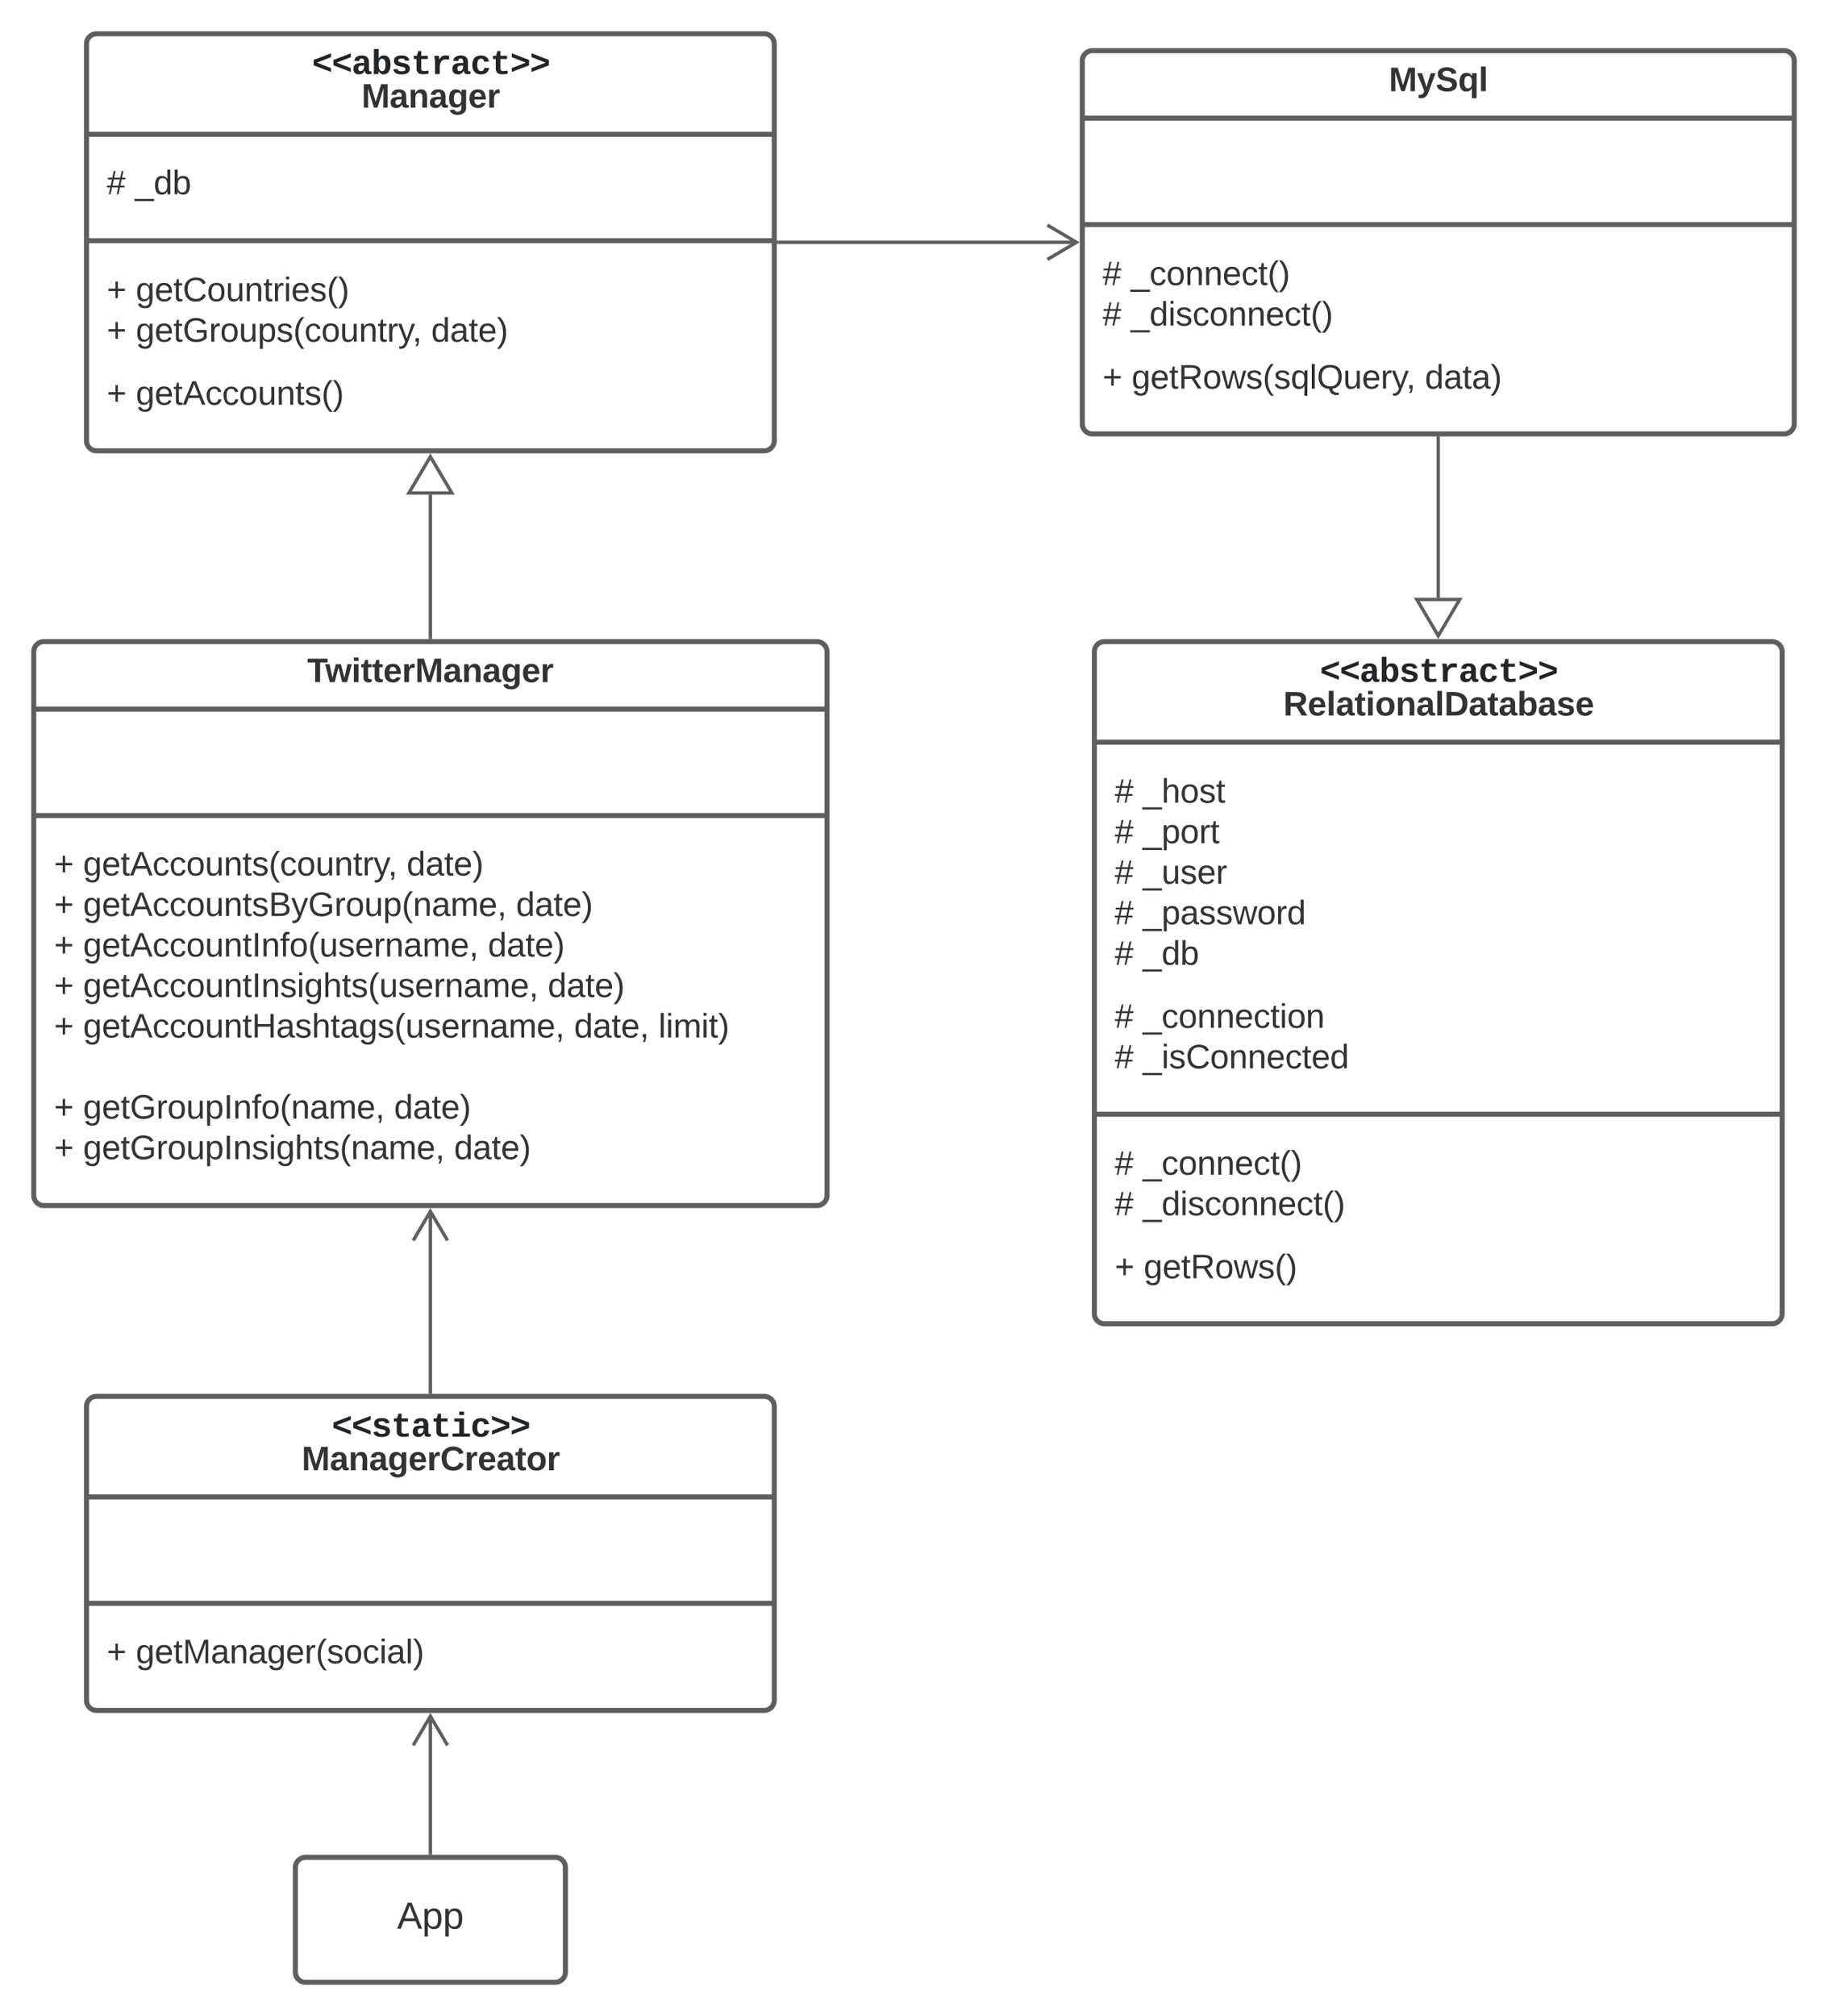 <svg xmlns="http://www.w3.org/2000/svg" xmlns:xlink="http://www.w3.org/1999/xlink" xmlns:lucid="lucid" width="1083.07" height="1194"><g transform="translate(-1958.75 -2060)" lucid:page-tab-id="MdxL_cNJ~2za"><path d="M2600 2096a6 6 0 0 1 6-6h409.82a6 6 0 0 1 6 6v215a6 6 0 0 1-6 6H2606a6 6 0 0 1-6-6z" stroke="#5e5e5e" stroke-width="3" fill="#fff"/><path d="M2600 2130h421.82M2600 2193h421.82" stroke="#5e5e5e" stroke-width="3" fill="none"/><use xlink:href="#a" transform="matrix(1,0,0,1,2608,2098) translate(173.611 16)"/><use xlink:href="#b" transform="matrix(1,0,0,1,2612,2201) translate(0 27.833)"/><use xlink:href="#c" transform="matrix(1,0,0,1,2612,2201) translate(16.667 27.833)"/><use xlink:href="#b" transform="matrix(1,0,0,1,2612,2201) translate(0 51.833)"/><use xlink:href="#d" transform="matrix(1,0,0,1,2612,2201) translate(16.667 51.833)"/><use xlink:href="#e" transform="matrix(1,0,0,1,2612,2201) translate(0 68.722)"/><use xlink:href="#f" transform="matrix(1,0,0,1,2612,2201) translate(0 89.167)"/><use xlink:href="#g" transform="matrix(1,0,0,1,2612,2201) translate(17.222 89.167)"/><use xlink:href="#h" transform="matrix(1,0,0,1,2612,2201) translate(191 89.167)"/><path d="M2607.16 2446a6 6 0 0 1 6-6h395.5a6 6 0 0 1 6 6v392a6 6 0 0 1-6 6h-395.5a6 6 0 0 1-6-6z" stroke="#5e5e5e" stroke-width="3" fill="#fff"/><path d="M2607.16 2499.56h407.5m-407.5 220.33h407.5" stroke="#5e5e5e" stroke-width="3" fill="none"/><use xlink:href="#i" transform="matrix(1,0,0,1,2615.162,2448) translate(125.589 15.863)"/><use xlink:href="#j" transform="matrix(1,0,0,1,2615.162,2448) translate(103.972 35.778)"/><use xlink:href="#k" transform="matrix(1,0,0,1,2619.162,2507.556) translate(0 27.833)"/><use xlink:href="#l" transform="matrix(1,0,0,1,2619.162,2507.556) translate(16.667 27.833)"/><use xlink:href="#k" transform="matrix(1,0,0,1,2619.162,2507.556) translate(0 51.833)"/><use xlink:href="#m" transform="matrix(1,0,0,1,2619.162,2507.556) translate(16.667 51.833)"/><use xlink:href="#k" transform="matrix(1,0,0,1,2619.162,2507.556) translate(0 75.833)"/><use xlink:href="#n" transform="matrix(1,0,0,1,2619.162,2507.556) translate(16.667 75.833)"/><use xlink:href="#k" transform="matrix(1,0,0,1,2619.162,2507.556) translate(0 99.833)"/><use xlink:href="#o" transform="matrix(1,0,0,1,2619.162,2507.556) translate(16.667 99.833)"/><use xlink:href="#k" transform="matrix(1,0,0,1,2619.162,2507.556) translate(0 123.833)"/><use xlink:href="#p" transform="matrix(1,0,0,1,2619.162,2507.556) translate(16.667 123.833)"/><use xlink:href="#e" transform="matrix(1,0,0,1,2619.162,2507.556) translate(0 140.722)"/><use xlink:href="#k" transform="matrix(1,0,0,1,2619.162,2507.556) translate(0 161.167)"/><use xlink:href="#q" transform="matrix(1,0,0,1,2619.162,2507.556) translate(16.667 161.167)"/><use xlink:href="#k" transform="matrix(1,0,0,1,2619.162,2507.556) translate(0 185.167)"/><use xlink:href="#r" transform="matrix(1,0,0,1,2619.162,2507.556) translate(16.667 185.167)"/><use xlink:href="#b" transform="matrix(1,0,0,1,2619.162,2727.889) translate(0 27.833)"/><use xlink:href="#c" transform="matrix(1,0,0,1,2619.162,2727.889) translate(16.667 27.833)"/><use xlink:href="#b" transform="matrix(1,0,0,1,2619.162,2727.889) translate(0 51.833)"/><use xlink:href="#d" transform="matrix(1,0,0,1,2619.162,2727.889) translate(16.667 51.833)"/><use xlink:href="#e" transform="matrix(1,0,0,1,2619.162,2727.889) translate(0 68.722)"/><use xlink:href="#f" transform="matrix(1,0,0,1,2619.162,2727.889) translate(0 89.167)"/><use xlink:href="#s" transform="matrix(1,0,0,1,2619.162,2727.889) translate(17.222 89.167)"/><path d="M2010 2086a6 6 0 0 1 6-6h395.5a6 6 0 0 1 6 6v235a6 6 0 0 1-6 6H2016a6 6 0 0 1-6-6z" stroke="#5e5e5e" stroke-width="3" fill="#fff"/><path d="M2010 2139.56h407.5m-407.5 63h407.5" stroke="#5e5e5e" stroke-width="3" fill="none"/><use xlink:href="#t" transform="matrix(1,0,0,1,2018,2088) translate(125.589 15.863)"/><use xlink:href="#u" transform="matrix(1,0,0,1,2018,2088) translate(154.972 35.778)"/><g><use xlink:href="#k" transform="matrix(1,0,0,1,2022,2147.556) translate(0 27.5)"/><use xlink:href="#v" transform="matrix(1,0,0,1,2022,2147.556) translate(16.667 27.5)"/></g><g><use xlink:href="#f" transform="matrix(1,0,0,1,2022,2210.556) translate(0 27.833)"/><use xlink:href="#w" transform="matrix(1,0,0,1,2022,2210.556) translate(17.222 27.833)"/><use xlink:href="#f" transform="matrix(1,0,0,1,2022,2210.556) translate(0 51.833)"/><use xlink:href="#x" transform="matrix(1,0,0,1,2022,2210.556) translate(17.222 51.833)"/><use xlink:href="#y" transform="matrix(1,0,0,1,2022,2210.556) translate(192.222 51.833)"/><use xlink:href="#e" transform="matrix(1,0,0,1,2022,2210.556) translate(0 68.722)"/><use xlink:href="#f" transform="matrix(1,0,0,1,2022,2210.556) translate(0 89.167)"/><use xlink:href="#z" transform="matrix(1,0,0,1,2022,2210.556) translate(17.222 89.167)"/></g><path d="M2010 2893a6 6 0 0 1 6-6h395.5a6 6 0 0 1 6 6v174a6 6 0 0 1-6 6H2016a6 6 0 0 1-6-6z" stroke="#5e5e5e" stroke-width="3" fill="#fff"/><path d="M2010 2946.56h407.5m-407.5 63h407.5" stroke="#5e5e5e" stroke-width="3" fill="none"/><g><use xlink:href="#A" transform="matrix(1,0,0,1,2018,2895) translate(137.324 15.863)"/><use xlink:href="#B" transform="matrix(1,0,0,1,2018,2895) translate(119.5 35.778)"/></g><g><use xlink:href="#f" transform="matrix(1,0,0,1,2022,3017.556) translate(0 27.5)"/><use xlink:href="#C" transform="matrix(1,0,0,1,2022,3017.556) translate(17.222 27.5)"/></g><path d="M1978.75 2446a6 6 0 0 1 6-6h458a6 6 0 0 1 6 6v322a6 6 0 0 1-6 6h-458a6 6 0 0 1-6-6z" stroke="#5e5e5e" stroke-width="3" fill="#fff"/><path d="M1978.75 2480h470m-470 63h470" stroke="#5e5e5e" stroke-width="3" fill="none"/><g><use xlink:href="#D" transform="matrix(1,0,0,1,1986.75,2448) translate(154.028 16)"/></g><g><use xlink:href="#f" transform="matrix(1,0,0,1,1990.75,2551) translate(0 27.5)"/><use xlink:href="#E" transform="matrix(1,0,0,1,1990.75,2551) translate(17.222 27.5)"/><use xlink:href="#y" transform="matrix(1,0,0,1,1990.75,2551) translate(208.944 27.5)"/><use xlink:href="#f" transform="matrix(1,0,0,1,1990.75,2551) translate(0 51.5)"/><use xlink:href="#F" transform="matrix(1,0,0,1,1990.75,2551) translate(17.222 51.5)"/><use xlink:href="#G" transform="matrix(1,0,0,1,1990.75,2551) translate(273.722 51.5)"/><use xlink:href="#H" transform="matrix(1,0,0,1,1990.75,2551) translate(0 75.5)"/><use xlink:href="#I" transform="matrix(1,0,0,1,1990.75,2551) translate(17.222 75.5)"/><use xlink:href="#y" transform="matrix(1,0,0,1,1990.75,2551) translate(257.056 75.5)"/><use xlink:href="#f" transform="matrix(1,0,0,1,1990.75,2551) translate(0 99.5)"/><use xlink:href="#J" transform="matrix(1,0,0,1,1990.75,2551) translate(17.222 99.5)"/><use xlink:href="#y" transform="matrix(1,0,0,1,1990.75,2551) translate(292.556 99.5)"/><use xlink:href="#f" transform="matrix(1,0,0,1,1990.75,2551) translate(0 123.5)"/><use xlink:href="#K" transform="matrix(1,0,0,1,1990.75,2551) translate(17.222 123.5)"/><use xlink:href="#L" transform="matrix(1,0,0,1,1990.75,2551) translate(308.111 123.5)"/><use xlink:href="#M" transform="matrix(1,0,0,1,1990.75,2551) translate(358.111 123.5)"/><use xlink:href="#N" transform="matrix(1,0,0,1,1990.75,2551) translate(0 147.5)"/><use xlink:href="#f" transform="matrix(1,0,0,1,1990.75,2551) translate(0 171.5)"/><use xlink:href="#O" transform="matrix(1,0,0,1,1990.75,2551) translate(17.222 171.5)"/><use xlink:href="#y" transform="matrix(1,0,0,1,1990.75,2551) translate(201.5 171.5)"/><use xlink:href="#f" transform="matrix(1,0,0,1,1990.75,2551) translate(0 195.5)"/><use xlink:href="#P" transform="matrix(1,0,0,1,1990.75,2551) translate(17.222 195.5)"/><use xlink:href="#Q" transform="matrix(1,0,0,1,1990.75,2551) translate(237 195.5)"/></g><path d="M2133.75 3166a6 6 0 0 1 6-6h148a6 6 0 0 1 6 6v62a6 6 0 0 1-6 6h-148a6 6 0 0 1-6-6z" stroke="#5e5e5e" stroke-width="3" fill="#fff"/><g><use xlink:href="#R" transform="matrix(1,0,0,1,2145.75,3172) translate(48.247 30.278)"/></g><path d="M2213.75 3157.5v-81.18" stroke="#5e5e5e" stroke-width="2" fill="none"/><path d="M2214.75 3158.5h-2v-1.03h2z" stroke="#5e5e5e" stroke-width=".05" fill="#5e5e5e"/><path d="M2223.93 3093.68l-10.18-17.22-10.18 17.22M2810.9 2319.5v94.52" stroke="#5e5e5e" stroke-width="2" fill="none"/><path d="M2811.9 2319.53h-2v-1.03h2z" stroke="#5e5e5e" stroke-width=".05" fill="#5e5e5e"/><path d="M2810.9 2436.54l-12.7-21.52h25.44z" stroke="#5e5e5e" stroke-width="2" fill="#fff"/><path d="M2420 2203.5h176.68" stroke="#5e5e5e" stroke-width="2" fill="none"/><path d="M2420.03 2204.5H2419v-2h1.03z" stroke="#5e5e5e" stroke-width=".05" fill="#5e5e5e"/><path d="M2579.32 2213.68l17.22-10.18-17.22-10.18M2213.75 2437.5v-84.52" stroke="#5e5e5e" stroke-width="2" fill="none"/><path d="M2214.75 2438.5h-2v-1.03h2z" stroke="#5e5e5e" stroke-width=".05" fill="#5e5e5e"/><path d="M2213.75 2330.46l12.73 21.52h-25.46z" stroke="#5e5e5e" stroke-width="2" fill="#fff"/><path d="M2213.75 2884.5v-107.18" stroke="#5e5e5e" stroke-width="2" fill="none"/><path d="M2214.75 2885.5h-2v-1.03h2z" stroke="#5e5e5e" stroke-width=".05" fill="#5e5e5e"/><path d="M2223.93 2794.68l-10.18-17.22-10.18 17.22" stroke="#5e5e5e" stroke-width="2" fill="none"/><defs><path fill="#333" d="M230 0l2-204L168 0h-37L68-204 70 0H24v-248h70l56 185 57-185h69V0h-46" id="S"/><path fill="#333" d="M123 10C108 53 80 86 19 72V37c35 8 53-11 59-39L3-190h52l48 148c12-52 28-100 44-148h51" id="T"/><path fill="#333" d="M169-182c-1-43-94-46-97-3 18 66 151 10 154 114 3 95-165 93-204 36-6-8-10-19-12-30l50-8c3 46 112 56 116 5-17-69-150-10-154-114-4-87 153-88 188-35 5 8 8 18 10 28" id="U"/><path fill="#333" d="M84 4C32 4 15-41 15-95c0-55 18-99 73-99 29 0 47 12 58 34l2-30h48l-1 265h-49V-32C136-9 114 4 84 4zm21-34c32 0 41-29 41-66 0-36-9-64-40-64-33 0-39 30-40 65 0 43 13 65 39 65" id="V"/><path fill="#333" d="M25 0v-261h50V0H25" id="W"/><g id="a"><use transform="matrix(0.056,0,0,0.056,0,0)" xlink:href="#S"/><use transform="matrix(0.056,0,0,0.056,16.611,0)" xlink:href="#T"/><use transform="matrix(0.056,0,0,0.056,27.722,0)" xlink:href="#U"/><use transform="matrix(0.056,0,0,0.056,41.056,0)" xlink:href="#V"/><use transform="matrix(0.056,0,0,0.056,53.222,0)" xlink:href="#W"/></g><path fill="#333" d="M158-156l-14 65h45v19h-49L124 0h-19l15-72H56L41 0H22l15-72H2v-19h39l14-65H11v-19h48l15-71h20l-16 71h64l16-71h19l-16 71h37v19h-40zm-83 0L61-91h63l14-65H75" id="X"/><use transform="matrix(0.056,0,0,0.056,0,0)" xlink:href="#X" id="b"/><path fill="#333" d="M-5 72V49h209v23H-5" id="Y"/><path fill="#333" d="M96-169c-40 0-48 33-48 73s9 75 48 75c24 0 41-14 43-38l32 2c-6 37-31 61-74 61-59 0-76-41-82-99-10-93 101-131 147-64 4 7 5 14 7 22l-32 3c-4-21-16-35-41-35" id="Z"/><path fill="#333" d="M100-194c62-1 85 37 85 99 1 63-27 99-86 99S16-35 15-95c0-66 28-99 85-99zM99-20c44 1 53-31 53-75 0-43-8-75-51-75s-53 32-53 75 10 74 51 75" id="aa"/><path fill="#333" d="M117-194c89-4 53 116 60 194h-32v-121c0-31-8-49-39-48C34-167 62-67 57 0H25l-1-190h30c1 10-1 24 2 32 11-22 29-35 61-36" id="ab"/><path fill="#333" d="M100-194c63 0 86 42 84 106H49c0 40 14 67 53 68 26 1 43-12 49-29l28 8c-11 28-37 45-77 45C44 4 14-33 15-96c1-61 26-98 85-98zm52 81c6-60-76-77-97-28-3 7-6 17-6 28h103" id="ac"/><path fill="#333" d="M59-47c-2 24 18 29 38 22v24C64 9 27 4 27-40v-127H5v-23h24l9-43h21v43h35v23H59v120" id="ad"/><path fill="#333" d="M87 75C49 33 22-17 22-94c0-76 28-126 65-167h31c-38 41-64 92-64 168S80 34 118 75H87" id="ae"/><path fill="#333" d="M33-261c38 41 65 92 65 168S71 34 33 75H2C39 34 66-17 66-93S39-220 2-261h31" id="af"/><g id="c"><use transform="matrix(0.056,0,0,0.056,0,0)" xlink:href="#Y"/><use transform="matrix(0.056,0,0,0.056,11.111,0)" xlink:href="#Z"/><use transform="matrix(0.056,0,0,0.056,21.111,0)" xlink:href="#aa"/><use transform="matrix(0.056,0,0,0.056,32.222,0)" xlink:href="#ab"/><use transform="matrix(0.056,0,0,0.056,43.333,0)" xlink:href="#ab"/><use transform="matrix(0.056,0,0,0.056,54.444,0)" xlink:href="#ac"/><use transform="matrix(0.056,0,0,0.056,65.556,0)" xlink:href="#Z"/><use transform="matrix(0.056,0,0,0.056,75.556,0)" xlink:href="#ad"/><use transform="matrix(0.056,0,0,0.056,81.111,0)" xlink:href="#ae"/><use transform="matrix(0.056,0,0,0.056,87.722,0)" xlink:href="#af"/></g><path fill="#333" d="M85-194c31 0 48 13 60 33l-1-100h32l1 261h-30c-2-10 0-23-3-31C134-8 116 4 85 4 32 4 16-35 15-94c0-66 23-100 70-100zm9 24c-40 0-46 34-46 75 0 40 6 74 45 74 42 0 51-32 51-76 0-42-9-74-50-73" id="ag"/><path fill="#333" d="M24-231v-30h32v30H24zM24 0v-190h32V0H24" id="ah"/><path fill="#333" d="M135-143c-3-34-86-38-87 0 15 53 115 12 119 90S17 21 10-45l28-5c4 36 97 45 98 0-10-56-113-15-118-90-4-57 82-63 122-42 12 7 21 19 24 35" id="ai"/><g id="d"><use transform="matrix(0.056,0,0,0.056,0,0)" xlink:href="#Y"/><use transform="matrix(0.056,0,0,0.056,11.111,0)" xlink:href="#ag"/><use transform="matrix(0.056,0,0,0.056,22.222,0)" xlink:href="#ah"/><use transform="matrix(0.056,0,0,0.056,26.611,0)" xlink:href="#ai"/><use transform="matrix(0.056,0,0,0.056,36.611,0)" xlink:href="#Z"/><use transform="matrix(0.056,0,0,0.056,46.611,0)" xlink:href="#aa"/><use transform="matrix(0.056,0,0,0.056,57.722,0)" xlink:href="#ab"/><use transform="matrix(0.056,0,0,0.056,68.833,0)" xlink:href="#ab"/><use transform="matrix(0.056,0,0,0.056,79.944,0)" xlink:href="#ac"/><use transform="matrix(0.056,0,0,0.056,91.056,0)" xlink:href="#Z"/><use transform="matrix(0.056,0,0,0.056,101.056,0)" xlink:href="#ad"/><use transform="matrix(0.056,0,0,0.056,106.611,0)" xlink:href="#ae"/><use transform="matrix(0.056,0,0,0.056,113.222,0)" xlink:href="#af"/></g><path fill="#333" d="M118-107v75H92v-75H18v-26h74v-75h26v75h74v26h-74" id="aj"/><use transform="matrix(0.056,0,0,0.056,0,0)" xlink:href="#aj" id="f"/><path fill="#333" d="M177-190C167-65 218 103 67 71c-23-6-38-20-44-43l32-5c15 47 100 32 89-28v-30C133-14 115 1 83 1 29 1 15-40 15-95c0-56 16-97 71-98 29-1 48 16 59 35 1-10 0-23 2-32h30zM94-22c36 0 50-32 50-73 0-42-14-75-50-75-39 0-46 34-46 75s6 73 46 73" id="ak"/><path fill="#333" d="M233-177c-1 41-23 64-60 70L243 0h-38l-65-103H63V0H30v-248c88 3 205-21 203 71zM63-129c60-2 137 13 137-47 0-61-80-42-137-45v92" id="al"/><path fill="#333" d="M206 0h-36l-40-164L89 0H53L-1-190h32L70-26l43-164h34l41 164 42-164h31" id="am"/><path fill="#333" d="M145-31C134-9 116 4 85 4 32 4 16-35 15-94c0-59 17-99 70-100 32-1 48 14 60 33 0-11-1-24 2-32h30l-1 268h-32zM93-21c41 0 51-33 51-76s-8-73-50-73c-40 0-46 35-46 75s5 74 45 74" id="an"/><path fill="#333" d="M24 0v-261h32V0H24" id="ao"/><path fill="#333" d="M140-251c81 0 123 46 123 126C263-53 228-8 163 1c7 30 30 48 69 40v23c-55 16-95-15-103-61C56-3 17-48 17-125c0-80 42-126 123-126zm0 227c63 0 89-41 89-101s-29-99-89-99c-61 0-89 39-89 99S79-25 140-24" id="ap"/><path fill="#333" d="M84 4C-5 8 30-112 23-190h32v120c0 31 7 50 39 49 72-2 45-101 50-169h31l1 190h-30c-1-10 1-25-2-33-11 22-28 36-60 37" id="aq"/><path fill="#333" d="M114-163C36-179 61-72 57 0H25l-1-190h30c1 12-1 29 2 39 6-27 23-49 58-41v29" id="ar"/><path fill="#333" d="M179-190L93 31C79 59 56 82 12 73V49c39 6 53-20 64-50L1-190h34L92-34l54-156h33" id="as"/><path fill="#333" d="M68-38c1 34 0 65-14 84H32c9-13 17-26 17-46H33v-38h35" id="at"/><g id="g"><use transform="matrix(0.056,0,0,0.056,0,0)" xlink:href="#ak"/><use transform="matrix(0.056,0,0,0.056,11.111,0)" xlink:href="#ac"/><use transform="matrix(0.056,0,0,0.056,22.222,0)" xlink:href="#ad"/><use transform="matrix(0.056,0,0,0.056,27.778,0)" xlink:href="#al"/><use transform="matrix(0.056,0,0,0.056,42.167,0)" xlink:href="#aa"/><use transform="matrix(0.056,0,0,0.056,53.278,0)" xlink:href="#am"/><use transform="matrix(0.056,0,0,0.056,67.667,0)" xlink:href="#ai"/><use transform="matrix(0.056,0,0,0.056,77.667,0)" xlink:href="#ae"/><use transform="matrix(0.056,0,0,0.056,84.278,0)" xlink:href="#ai"/><use transform="matrix(0.056,0,0,0.056,94.278,0)" xlink:href="#an"/><use transform="matrix(0.056,0,0,0.056,105.389,0)" xlink:href="#ao"/><use transform="matrix(0.056,0,0,0.056,109.778,0)" xlink:href="#ap"/><use transform="matrix(0.056,0,0,0.056,125.333,0)" xlink:href="#aq"/><use transform="matrix(0.056,0,0,0.056,136.444,0)" xlink:href="#ac"/><use transform="matrix(0.056,0,0,0.056,147.556,0)" xlink:href="#ar"/><use transform="matrix(0.056,0,0,0.056,154.167,0)" xlink:href="#as"/><use transform="matrix(0.056,0,0,0.056,162.667,0)" xlink:href="#at"/></g><path fill="#333" d="M141-36C126-15 110 5 73 4 37 3 15-17 15-53c-1-64 63-63 125-63 3-35-9-54-41-54-24 1-41 7-42 31l-33-3c5-37 33-52 76-52 45 0 72 20 72 64v82c-1 20 7 32 28 27v20c-31 9-61-2-59-35zM48-53c0 20 12 33 32 33 41-3 63-29 60-74-43 2-92-5-92 41" id="au"/><g id="h"><use transform="matrix(0.056,0,0,0.056,0,0)" xlink:href="#ag"/><use transform="matrix(0.056,0,0,0.056,11.111,0)" xlink:href="#au"/><use transform="matrix(0.056,0,0,0.056,22.222,0)" xlink:href="#ad"/><use transform="matrix(0.056,0,0,0.056,27.778,0)" xlink:href="#au"/><use transform="matrix(0.056,0,0,0.056,38.889,0)" xlink:href="#af"/></g><path fill="#232629" d="M101-516v-322l1027-391v228L295-676l833 324v227" id="av"/><path fill="#232629" d="M775-193C708-75 621 20 439 20 226 20 106-93 106-306c0-251 170-341 417-346l223-4c4-143-12-264-148-264-103 0-141 58-150 153l-293-14c37-219 194-321 455-321 263 0 418 130 417 390v392c1 84 5 161 89 160 21 0 42-2 62-6v152c-57 15-108 27-180 26-145 0-202-73-217-205h-6zm-256 17c168 0 234-139 227-325-166 4-347-25-347 173 0 94 33 152 120 152" id="aw"/><path fill="#232629" d="M429-1484c1 190-1 388 0 572 54-116 155-191 317-191 300 0 386 257 386 563 0 241-73 429-226 518-49 28-106 42-169 42-162 0-251-81-306-196h-4c-1 59-5 127-15 176H140c4-67 9-153 8-236v-1248h281zm66 648c-93 114-92 466 1 585 35 45 77 79 142 79 64 0 112-31 148-92 69-115 68-440-2-561-39-68-131-111-221-70-25 11-46 32-68 59" id="ax"/><path fill="#232629" d="M622-916c-112 2-200 14-200 111 0 90 89 101 168 121 234 58 514 77 514 368C1104-4 751 54 434 5 267-21 161-112 121-270l247-37c24 111 113 145 252 141 114-3 226-12 226-124 0-101-103-113-192-134-225-54-490-76-490-351 0-247 201-328 458-328 245 0 413 88 457 292l-249 26c-16-98-92-133-208-131" id="ay"/><path fill="#232629" d="M711 13c-250 0-386-99-385-349l2-556H161v-190h181l88-282h176v282h385v190H606v530c-10 130 45 186 174 184 91-2 176-11 255-27v186C933-1 833 13 711 13" id="az"/><path fill="#232629" d="M875-1102c70 0 148 7 206 17v237c-110-17-267-37-359 15-123 69-192 207-192 395V0H250c-10-367 32-789-52-1082h271c19 69 36 149 46 228h4c52-151 151-250 356-248" id="aA"/><path fill="#232629" d="M1109-360C1066-122 902 20 624 20c-347 0-514-209-514-555 0-353 168-567 518-567 270 0 425 136 473 361l-283 14c-16-106-75-183-196-182-75 0-130 31-165 93s-52 152-52 270c0 249 74 374 221 374 120 0 188-82 201-201" id="aB"/><path fill="#232629" d="M101-125v-227l832-324-832-325v-228l1027 391v322" id="aC"/><g id="i"><use transform="matrix(0.01,0,0,0.01,0,0)" xlink:href="#av"/><use transform="matrix(0.01,0,0,0.01,11.735,0)" xlink:href="#av"/><use transform="matrix(0.01,0,0,0.01,23.47,0)" xlink:href="#aw"/><use transform="matrix(0.01,0,0,0.01,35.206,0)" xlink:href="#ax"/><use transform="matrix(0.01,0,0,0.01,46.941,0)" xlink:href="#ay"/><use transform="matrix(0.01,0,0,0.01,58.676,0)" xlink:href="#az"/><use transform="matrix(0.01,0,0,0.01,70.411,0)" xlink:href="#aA"/><use transform="matrix(0.01,0,0,0.01,82.147,0)" xlink:href="#aw"/><use transform="matrix(0.01,0,0,0.01,93.882,0)" xlink:href="#aB"/><use transform="matrix(0.01,0,0,0.01,105.617,0)" xlink:href="#az"/><use transform="matrix(0.01,0,0,0.01,117.352,0)" xlink:href="#aC"/><use transform="matrix(0.01,0,0,0.01,129.088,0)" xlink:href="#aC"/></g><path fill="#333" d="M240-174c0 40-23 61-54 70L253 0h-59l-57-94H76V0H24v-248c93 4 217-23 216 74zM76-134c48-2 112 12 112-38 0-48-66-32-112-35v73" id="aD"/><path fill="#333" d="M185-48c-13 30-37 53-82 52C43 2 14-33 14-96s30-98 90-98c62 0 83 45 84 108H66c0 31 8 55 39 56 18 0 30-7 34-22zm-45-69c5-46-57-63-70-21-2 6-4 13-4 21h74" id="aE"/><path fill="#333" d="M133-34C117-15 103 5 69 4 32 3 11-16 11-54c-1-60 55-63 116-61 1-26-3-47-28-47-18 1-26 9-28 27l-52-2c7-38 36-58 82-57s74 22 75 68l1 82c-1 14 12 18 25 15v27c-30 8-71 5-69-32zm-48 3c29 0 43-24 42-57-32 0-66-3-65 30 0 17 8 27 23 27" id="aF"/><path fill="#333" d="M115-3C79 11 28 4 28-45v-112H4v-33h27l15-45h31v45h36v33H77v99c-1 23 16 31 38 25v30" id="aG"/><path fill="#333" d="M25-224v-37h50v37H25zM25 0v-190h50V0H25" id="aH"/><path fill="#333" d="M110-194c64 0 96 36 96 99 0 64-35 99-97 99-61 0-95-36-95-99 0-62 34-99 96-99zm-1 164c35 0 45-28 45-65 0-40-10-65-43-65-34 0-45 26-45 65 0 36 10 65 43 65" id="aI"/><path fill="#333" d="M135-194c87-1 58 113 63 194h-50c-7-57 23-157-34-157-59 0-34 97-39 157H25l-1-190h47c2 12-1 28 3 38 12-26 28-41 61-42" id="aJ"/><path fill="#333" d="M24-248c120-7 223 5 221 122C244-46 201 0 124 0H24v-248zM76-40c74 7 117-18 117-86 0-67-45-88-117-82v168" id="aK"/><path fill="#333" d="M135-194c52 0 70 43 70 98 0 56-19 99-73 100-30 1-46-15-58-35L72 0H24l1-261h50v104c11-23 29-37 60-37zM114-30c31 0 40-27 40-66 0-37-7-63-39-63s-41 28-41 65c0 36 8 64 40 64" id="aL"/><path fill="#333" d="M137-138c1-29-70-34-71-4 15 46 118 7 119 86 1 83-164 76-172 9l43-7c4 19 20 25 44 25 33 8 57-30 24-41C81-84 22-81 20-136c-2-80 154-74 161-7" id="aM"/><g id="j"><use transform="matrix(0.056,0,0,0.056,0,0)" xlink:href="#aD"/><use transform="matrix(0.056,0,0,0.056,14.389,0)" xlink:href="#aE"/><use transform="matrix(0.056,0,0,0.056,25.5,0)" xlink:href="#W"/><use transform="matrix(0.056,0,0,0.056,31.056,0)" xlink:href="#aF"/><use transform="matrix(0.056,0,0,0.056,42.167,0)" xlink:href="#aG"/><use transform="matrix(0.056,0,0,0.056,48.778,0)" xlink:href="#aH"/><use transform="matrix(0.056,0,0,0.056,54.333,0)" xlink:href="#aI"/><use transform="matrix(0.056,0,0,0.056,66.5,0)" xlink:href="#aJ"/><use transform="matrix(0.056,0,0,0.056,78.667,0)" xlink:href="#aF"/><use transform="matrix(0.056,0,0,0.056,89.778,0)" xlink:href="#W"/><use transform="matrix(0.056,0,0,0.056,95.333,0)" xlink:href="#aK"/><use transform="matrix(0.056,0,0,0.056,109.722,0)" xlink:href="#aF"/><use transform="matrix(0.056,0,0,0.056,120.833,0)" xlink:href="#aG"/><use transform="matrix(0.056,0,0,0.056,127.444,0)" xlink:href="#aF"/><use transform="matrix(0.056,0,0,0.056,138.556,0)" xlink:href="#aL"/><use transform="matrix(0.056,0,0,0.056,150.722,0)" xlink:href="#aF"/><use transform="matrix(0.056,0,0,0.056,161.833,0)" xlink:href="#aM"/><use transform="matrix(0.056,0,0,0.056,172.944,0)" xlink:href="#aE"/></g><use transform="matrix(0.056,0,0,0.056,0,0)" xlink:href="#X" id="k"/><path fill="#333" d="M106-169C34-169 62-67 57 0H25v-261h32l-1 103c12-21 28-36 61-36 89 0 53 116 60 194h-32v-121c2-32-8-49-39-48" id="aN"/><g id="l"><use transform="matrix(0.056,0,0,0.056,0,0)" xlink:href="#Y"/><use transform="matrix(0.056,0,0,0.056,11.111,0)" xlink:href="#aN"/><use transform="matrix(0.056,0,0,0.056,22.222,0)" xlink:href="#aa"/><use transform="matrix(0.056,0,0,0.056,33.333,0)" xlink:href="#ai"/><use transform="matrix(0.056,0,0,0.056,43.333,0)" xlink:href="#ad"/></g><path fill="#333" d="M115-194c55 1 70 41 70 98S169 2 115 4C84 4 66-9 55-30l1 105H24l-1-265h31l2 30c10-21 28-34 59-34zm-8 174c40 0 45-34 45-75s-6-73-45-74c-42 0-51 32-51 76 0 43 10 73 51 73" id="aO"/><g id="m"><use transform="matrix(0.056,0,0,0.056,0,0)" xlink:href="#Y"/><use transform="matrix(0.056,0,0,0.056,11.111,0)" xlink:href="#aO"/><use transform="matrix(0.056,0,0,0.056,22.222,0)" xlink:href="#aa"/><use transform="matrix(0.056,0,0,0.056,33.333,0)" xlink:href="#ar"/><use transform="matrix(0.056,0,0,0.056,39.944,0)" xlink:href="#ad"/></g><g id="n"><use transform="matrix(0.056,0,0,0.056,0,0)" xlink:href="#Y"/><use transform="matrix(0.056,0,0,0.056,11.111,0)" xlink:href="#aq"/><use transform="matrix(0.056,0,0,0.056,22.222,0)" xlink:href="#ai"/><use transform="matrix(0.056,0,0,0.056,32.222,0)" xlink:href="#ac"/><use transform="matrix(0.056,0,0,0.056,43.333,0)" xlink:href="#ar"/></g><g id="o"><use transform="matrix(0.056,0,0,0.056,0,0)" xlink:href="#Y"/><use transform="matrix(0.056,0,0,0.056,11.111,0)" xlink:href="#aO"/><use transform="matrix(0.056,0,0,0.056,22.222,0)" xlink:href="#au"/><use transform="matrix(0.056,0,0,0.056,33.333,0)" xlink:href="#ai"/><use transform="matrix(0.056,0,0,0.056,43.333,0)" xlink:href="#ai"/><use transform="matrix(0.056,0,0,0.056,53.333,0)" xlink:href="#am"/><use transform="matrix(0.056,0,0,0.056,67.722,0)" xlink:href="#aa"/><use transform="matrix(0.056,0,0,0.056,78.833,0)" xlink:href="#ar"/><use transform="matrix(0.056,0,0,0.056,85.444,0)" xlink:href="#ag"/></g><path fill="#333" d="M115-194c53 0 69 39 70 98 0 66-23 100-70 100C84 3 66-7 56-30L54 0H23l1-261h32v101c10-23 28-34 59-34zm-8 174c40 0 45-34 45-75 0-40-5-75-45-74-42 0-51 32-51 76 0 43 10 73 51 73" id="aP"/><g id="p"><use transform="matrix(0.056,0,0,0.056,0,0)" xlink:href="#Y"/><use transform="matrix(0.056,0,0,0.056,11.111,0)" xlink:href="#ag"/><use transform="matrix(0.056,0,0,0.056,22.222,0)" xlink:href="#aP"/></g><g id="q"><use transform="matrix(0.056,0,0,0.056,0,0)" xlink:href="#Y"/><use transform="matrix(0.056,0,0,0.056,11.111,0)" xlink:href="#Z"/><use transform="matrix(0.056,0,0,0.056,21.111,0)" xlink:href="#aa"/><use transform="matrix(0.056,0,0,0.056,32.222,0)" xlink:href="#ab"/><use transform="matrix(0.056,0,0,0.056,43.333,0)" xlink:href="#ab"/><use transform="matrix(0.056,0,0,0.056,54.444,0)" xlink:href="#ac"/><use transform="matrix(0.056,0,0,0.056,65.556,0)" xlink:href="#Z"/><use transform="matrix(0.056,0,0,0.056,75.556,0)" xlink:href="#ad"/><use transform="matrix(0.056,0,0,0.056,81.111,0)" xlink:href="#ah"/><use transform="matrix(0.056,0,0,0.056,85.5,0)" xlink:href="#aa"/><use transform="matrix(0.056,0,0,0.056,96.611,0)" xlink:href="#ab"/></g><path fill="#333" d="M212-179c-10-28-35-45-73-45-59 0-87 40-87 99 0 60 29 101 89 101 43 0 62-24 78-52l27 14C228-24 195 4 139 4 59 4 22-46 18-125c-6-104 99-153 187-111 19 9 31 26 39 46" id="aQ"/><g id="r"><use transform="matrix(0.056,0,0,0.056,0,0)" xlink:href="#Y"/><use transform="matrix(0.056,0,0,0.056,11.111,0)" xlink:href="#ah"/><use transform="matrix(0.056,0,0,0.056,15.5,0)" xlink:href="#ai"/><use transform="matrix(0.056,0,0,0.056,25.5,0)" xlink:href="#aQ"/><use transform="matrix(0.056,0,0,0.056,39.889,0)" xlink:href="#aa"/><use transform="matrix(0.056,0,0,0.056,51,0)" xlink:href="#ab"/><use transform="matrix(0.056,0,0,0.056,62.111,0)" xlink:href="#ab"/><use transform="matrix(0.056,0,0,0.056,73.222,0)" xlink:href="#ac"/><use transform="matrix(0.056,0,0,0.056,84.333,0)" xlink:href="#Z"/><use transform="matrix(0.056,0,0,0.056,94.333,0)" xlink:href="#ad"/><use transform="matrix(0.056,0,0,0.056,99.889,0)" xlink:href="#ac"/><use transform="matrix(0.056,0,0,0.056,111,0)" xlink:href="#ag"/></g><g id="s"><use transform="matrix(0.056,0,0,0.056,0,0)" xlink:href="#ak"/><use transform="matrix(0.056,0,0,0.056,11.111,0)" xlink:href="#ac"/><use transform="matrix(0.056,0,0,0.056,22.222,0)" xlink:href="#ad"/><use transform="matrix(0.056,0,0,0.056,27.778,0)" xlink:href="#al"/><use transform="matrix(0.056,0,0,0.056,42.167,0)" xlink:href="#aa"/><use transform="matrix(0.056,0,0,0.056,53.278,0)" xlink:href="#am"/><use transform="matrix(0.056,0,0,0.056,67.667,0)" xlink:href="#ai"/><use transform="matrix(0.056,0,0,0.056,77.667,0)" xlink:href="#ae"/><use transform="matrix(0.056,0,0,0.056,84.278,0)" xlink:href="#af"/></g><g id="t"><use transform="matrix(0.01,0,0,0.01,0,0)" xlink:href="#av"/><use transform="matrix(0.01,0,0,0.01,11.735,0)" xlink:href="#av"/><use transform="matrix(0.01,0,0,0.01,23.47,0)" xlink:href="#aw"/><use transform="matrix(0.01,0,0,0.01,35.206,0)" xlink:href="#ax"/><use transform="matrix(0.01,0,0,0.01,46.941,0)" xlink:href="#ay"/><use transform="matrix(0.01,0,0,0.01,58.676,0)" xlink:href="#az"/><use transform="matrix(0.01,0,0,0.01,70.411,0)" xlink:href="#aA"/><use transform="matrix(0.01,0,0,0.01,82.147,0)" xlink:href="#aw"/><use transform="matrix(0.01,0,0,0.01,93.882,0)" xlink:href="#aB"/><use transform="matrix(0.01,0,0,0.01,105.617,0)" xlink:href="#az"/><use transform="matrix(0.01,0,0,0.01,117.352,0)" xlink:href="#aC"/><use transform="matrix(0.01,0,0,0.01,129.088,0)" xlink:href="#aC"/></g><path fill="#333" d="M195-6C206 82 75 100 31 46c-4-6-6-13-8-21l49-6c3 16 16 24 34 25 40 0 42-37 40-79-11 22-30 35-61 35-53 0-70-43-70-97 0-56 18-96 73-97 30 0 46 14 59 34l2-30h47zm-90-29c32 0 41-27 41-63 0-35-9-62-40-62-32 0-39 29-40 63 0 36 9 62 39 62" id="aR"/><path fill="#333" d="M135-150c-39-12-60 13-60 57V0H25l-1-190h47c2 13-1 29 3 40 6-28 27-53 61-41v41" id="aS"/><g id="u"><use transform="matrix(0.056,0,0,0.056,0,0)" xlink:href="#S"/><use transform="matrix(0.056,0,0,0.056,16.611,0)" xlink:href="#aF"/><use transform="matrix(0.056,0,0,0.056,27.722,0)" xlink:href="#aJ"/><use transform="matrix(0.056,0,0,0.056,39.889,0)" xlink:href="#aF"/><use transform="matrix(0.056,0,0,0.056,51,0)" xlink:href="#aR"/><use transform="matrix(0.056,0,0,0.056,63.167,0)" xlink:href="#aE"/><use transform="matrix(0.056,0,0,0.056,74.278,0)" xlink:href="#aS"/></g><g id="v"><use transform="matrix(0.056,0,0,0.056,0,0)" xlink:href="#Y"/><use transform="matrix(0.056,0,0,0.056,11.111,0)" xlink:href="#ag"/><use transform="matrix(0.056,0,0,0.056,22.222,0)" xlink:href="#aP"/></g><g id="w"><use transform="matrix(0.056,0,0,0.056,0,0)" xlink:href="#ak"/><use transform="matrix(0.056,0,0,0.056,11.111,0)" xlink:href="#ac"/><use transform="matrix(0.056,0,0,0.056,22.222,0)" xlink:href="#ad"/><use transform="matrix(0.056,0,0,0.056,27.778,0)" xlink:href="#aQ"/><use transform="matrix(0.056,0,0,0.056,42.167,0)" xlink:href="#aa"/><use transform="matrix(0.056,0,0,0.056,53.278,0)" xlink:href="#aq"/><use transform="matrix(0.056,0,0,0.056,64.389,0)" xlink:href="#ab"/><use transform="matrix(0.056,0,0,0.056,75.5,0)" xlink:href="#ad"/><use transform="matrix(0.056,0,0,0.056,81.056,0)" xlink:href="#ar"/><use transform="matrix(0.056,0,0,0.056,87.667,0)" xlink:href="#ah"/><use transform="matrix(0.056,0,0,0.056,92.056,0)" xlink:href="#ac"/><use transform="matrix(0.056,0,0,0.056,103.167,0)" xlink:href="#ai"/><use transform="matrix(0.056,0,0,0.056,113.167,0)" xlink:href="#ae"/><use transform="matrix(0.056,0,0,0.056,119.778,0)" xlink:href="#af"/></g><path fill="#333" d="M143 4C61 4 22-44 18-125c-5-107 100-154 193-111 17 8 29 25 37 43l-32 9c-13-25-37-40-76-40-61 0-88 39-88 99 0 61 29 100 91 101 35 0 62-11 79-27v-45h-74v-28h105v86C228-13 192 4 143 4" id="aT"/><g id="x"><use transform="matrix(0.056,0,0,0.056,0,0)" xlink:href="#ak"/><use transform="matrix(0.056,0,0,0.056,11.111,0)" xlink:href="#ac"/><use transform="matrix(0.056,0,0,0.056,22.222,0)" xlink:href="#ad"/><use transform="matrix(0.056,0,0,0.056,27.778,0)" xlink:href="#aT"/><use transform="matrix(0.056,0,0,0.056,43.333,0)" xlink:href="#ar"/><use transform="matrix(0.056,0,0,0.056,49.944,0)" xlink:href="#aa"/><use transform="matrix(0.056,0,0,0.056,61.056,0)" xlink:href="#aq"/><use transform="matrix(0.056,0,0,0.056,72.167,0)" xlink:href="#aO"/><use transform="matrix(0.056,0,0,0.056,83.278,0)" xlink:href="#ai"/><use transform="matrix(0.056,0,0,0.056,93.278,0)" xlink:href="#ae"/><use transform="matrix(0.056,0,0,0.056,99.889,0)" xlink:href="#Z"/><use transform="matrix(0.056,0,0,0.056,109.889,0)" xlink:href="#aa"/><use transform="matrix(0.056,0,0,0.056,121,0)" xlink:href="#aq"/><use transform="matrix(0.056,0,0,0.056,132.111,0)" xlink:href="#ab"/><use transform="matrix(0.056,0,0,0.056,143.222,0)" xlink:href="#ad"/><use transform="matrix(0.056,0,0,0.056,148.778,0)" xlink:href="#ar"/><use transform="matrix(0.056,0,0,0.056,155.389,0)" xlink:href="#as"/><use transform="matrix(0.056,0,0,0.056,163.889,0)" xlink:href="#at"/></g><g id="y"><use transform="matrix(0.056,0,0,0.056,0,0)" xlink:href="#ag"/><use transform="matrix(0.056,0,0,0.056,11.111,0)" xlink:href="#au"/><use transform="matrix(0.056,0,0,0.056,22.222,0)" xlink:href="#ad"/><use transform="matrix(0.056,0,0,0.056,27.778,0)" xlink:href="#ac"/><use transform="matrix(0.056,0,0,0.056,38.889,0)" xlink:href="#af"/></g><path fill="#333" d="M205 0l-28-72H64L36 0H1l101-248h38L239 0h-34zm-38-99l-47-123c-12 45-31 82-46 123h93" id="aU"/><g id="z"><use transform="matrix(0.056,0,0,0.056,0,0)" xlink:href="#ak"/><use transform="matrix(0.056,0,0,0.056,11.111,0)" xlink:href="#ac"/><use transform="matrix(0.056,0,0,0.056,22.222,0)" xlink:href="#ad"/><use transform="matrix(0.056,0,0,0.056,27.778,0)" xlink:href="#aU"/><use transform="matrix(0.056,0,0,0.056,41.111,0)" xlink:href="#Z"/><use transform="matrix(0.056,0,0,0.056,51.111,0)" xlink:href="#Z"/><use transform="matrix(0.056,0,0,0.056,61.111,0)" xlink:href="#aa"/><use transform="matrix(0.056,0,0,0.056,72.222,0)" xlink:href="#aq"/><use transform="matrix(0.056,0,0,0.056,83.333,0)" xlink:href="#ab"/><use transform="matrix(0.056,0,0,0.056,94.444,0)" xlink:href="#ad"/><use transform="matrix(0.056,0,0,0.056,100,0)" xlink:href="#ai"/><use transform="matrix(0.056,0,0,0.056,110,0)" xlink:href="#ae"/><use transform="matrix(0.056,0,0,0.056,116.611,0)" xlink:href="#af"/></g><path fill="#232629" d="M794-190h353V0H118v-190h395v-702H223v-190h571v892zM513-1277v-207h281v207H513" id="aV"/><g id="A"><use transform="matrix(0.01,0,0,0.01,0,0)" xlink:href="#av"/><use transform="matrix(0.01,0,0,0.01,11.735,0)" xlink:href="#av"/><use transform="matrix(0.01,0,0,0.01,23.47,0)" xlink:href="#ay"/><use transform="matrix(0.01,0,0,0.01,35.206,0)" xlink:href="#az"/><use transform="matrix(0.01,0,0,0.01,46.941,0)" xlink:href="#aw"/><use transform="matrix(0.01,0,0,0.01,58.676,0)" xlink:href="#az"/><use transform="matrix(0.01,0,0,0.01,70.411,0)" xlink:href="#aV"/><use transform="matrix(0.01,0,0,0.01,82.147,0)" xlink:href="#aB"/><use transform="matrix(0.01,0,0,0.01,93.882,0)" xlink:href="#aC"/><use transform="matrix(0.01,0,0,0.01,105.617,0)" xlink:href="#aC"/></g><path fill="#333" d="M67-125c0 53 21 87 73 88 37 1 54-22 65-47l45 17C233-25 199 4 140 4 58 4 20-42 15-125 8-235 124-281 211-232c18 10 29 29 36 50l-46 12c-8-25-30-41-62-41-52 0-71 34-72 86" id="aW"/><g id="B"><use transform="matrix(0.056,0,0,0.056,0,0)" xlink:href="#S"/><use transform="matrix(0.056,0,0,0.056,16.611,0)" xlink:href="#aF"/><use transform="matrix(0.056,0,0,0.056,27.722,0)" xlink:href="#aJ"/><use transform="matrix(0.056,0,0,0.056,39.889,0)" xlink:href="#aF"/><use transform="matrix(0.056,0,0,0.056,51,0)" xlink:href="#aR"/><use transform="matrix(0.056,0,0,0.056,63.167,0)" xlink:href="#aE"/><use transform="matrix(0.056,0,0,0.056,74.278,0)" xlink:href="#aS"/><use transform="matrix(0.056,0,0,0.056,82.056,0)" xlink:href="#aW"/><use transform="matrix(0.056,0,0,0.056,96.444,0)" xlink:href="#aS"/><use transform="matrix(0.056,0,0,0.056,104.222,0)" xlink:href="#aE"/><use transform="matrix(0.056,0,0,0.056,115.333,0)" xlink:href="#aF"/><use transform="matrix(0.056,0,0,0.056,126.444,0)" xlink:href="#aG"/><use transform="matrix(0.056,0,0,0.056,133.056,0)" xlink:href="#aI"/><use transform="matrix(0.056,0,0,0.056,145.222,0)" xlink:href="#aS"/></g><path fill="#333" d="M240 0l2-218c-23 76-54 145-80 218h-23L58-218 59 0H30v-248h44l77 211c21-75 51-140 76-211h43V0h-30" id="aX"/><g id="C"><use transform="matrix(0.056,0,0,0.056,0,0)" xlink:href="#ak"/><use transform="matrix(0.056,0,0,0.056,11.111,0)" xlink:href="#ac"/><use transform="matrix(0.056,0,0,0.056,22.222,0)" xlink:href="#ad"/><use transform="matrix(0.056,0,0,0.056,27.778,0)" xlink:href="#aX"/><use transform="matrix(0.056,0,0,0.056,44.389,0)" xlink:href="#au"/><use transform="matrix(0.056,0,0,0.056,55.5,0)" xlink:href="#ab"/><use transform="matrix(0.056,0,0,0.056,66.611,0)" xlink:href="#au"/><use transform="matrix(0.056,0,0,0.056,77.722,0)" xlink:href="#ak"/><use transform="matrix(0.056,0,0,0.056,88.833,0)" xlink:href="#ac"/><use transform="matrix(0.056,0,0,0.056,99.944,0)" xlink:href="#ar"/><use transform="matrix(0.056,0,0,0.056,106.556,0)" xlink:href="#ae"/><use transform="matrix(0.056,0,0,0.056,113.167,0)" xlink:href="#ai"/><use transform="matrix(0.056,0,0,0.056,123.167,0)" xlink:href="#aa"/><use transform="matrix(0.056,0,0,0.056,134.278,0)" xlink:href="#Z"/><use transform="matrix(0.056,0,0,0.056,144.278,0)" xlink:href="#ah"/><use transform="matrix(0.056,0,0,0.056,148.667,0)" xlink:href="#au"/><use transform="matrix(0.056,0,0,0.056,159.778,0)" xlink:href="#ao"/><use transform="matrix(0.056,0,0,0.056,164.167,0)" xlink:href="#af"/></g><path fill="#333" d="M136-208V0H84v-208H4v-40h212v40h-80" id="aY"/><path fill="#333" d="M231 0h-52l-39-155L100 0H48L-1-190h46L77-45c9-52 24-97 36-145h53l37 145 32-145h46" id="aZ"/><g id="D"><use transform="matrix(0.056,0,0,0.056,0,0)" xlink:href="#aY"/><use transform="matrix(0.056,0,0,0.056,10.667,0)" xlink:href="#aZ"/><use transform="matrix(0.056,0,0,0.056,26.222,0)" xlink:href="#aH"/><use transform="matrix(0.056,0,0,0.056,31.778,0)" xlink:href="#aG"/><use transform="matrix(0.056,0,0,0.056,38.389,0)" xlink:href="#aG"/><use transform="matrix(0.056,0,0,0.056,45,0)" xlink:href="#aE"/><use transform="matrix(0.056,0,0,0.056,56.111,0)" xlink:href="#aS"/><use transform="matrix(0.056,0,0,0.056,63.889,0)" xlink:href="#S"/><use transform="matrix(0.056,0,0,0.056,80.5,0)" xlink:href="#aF"/><use transform="matrix(0.056,0,0,0.056,91.611,0)" xlink:href="#aJ"/><use transform="matrix(0.056,0,0,0.056,103.778,0)" xlink:href="#aF"/><use transform="matrix(0.056,0,0,0.056,114.889,0)" xlink:href="#aR"/><use transform="matrix(0.056,0,0,0.056,127.056,0)" xlink:href="#aE"/><use transform="matrix(0.056,0,0,0.056,138.167,0)" xlink:href="#aS"/></g><g id="E"><use transform="matrix(0.056,0,0,0.056,0,0)" xlink:href="#ak"/><use transform="matrix(0.056,0,0,0.056,11.111,0)" xlink:href="#ac"/><use transform="matrix(0.056,0,0,0.056,22.222,0)" xlink:href="#ad"/><use transform="matrix(0.056,0,0,0.056,27.778,0)" xlink:href="#aU"/><use transform="matrix(0.056,0,0,0.056,41.111,0)" xlink:href="#Z"/><use transform="matrix(0.056,0,0,0.056,51.111,0)" xlink:href="#Z"/><use transform="matrix(0.056,0,0,0.056,61.111,0)" xlink:href="#aa"/><use transform="matrix(0.056,0,0,0.056,72.222,0)" xlink:href="#aq"/><use transform="matrix(0.056,0,0,0.056,83.333,0)" xlink:href="#ab"/><use transform="matrix(0.056,0,0,0.056,94.444,0)" xlink:href="#ad"/><use transform="matrix(0.056,0,0,0.056,100,0)" xlink:href="#ai"/><use transform="matrix(0.056,0,0,0.056,110,0)" xlink:href="#ae"/><use transform="matrix(0.056,0,0,0.056,116.611,0)" xlink:href="#Z"/><use transform="matrix(0.056,0,0,0.056,126.611,0)" xlink:href="#aa"/><use transform="matrix(0.056,0,0,0.056,137.722,0)" xlink:href="#aq"/><use transform="matrix(0.056,0,0,0.056,148.833,0)" xlink:href="#ab"/><use transform="matrix(0.056,0,0,0.056,159.944,0)" xlink:href="#ad"/><use transform="matrix(0.056,0,0,0.056,165.5,0)" xlink:href="#ar"/><use transform="matrix(0.056,0,0,0.056,172.111,0)" xlink:href="#as"/><use transform="matrix(0.056,0,0,0.056,180.611,0)" xlink:href="#at"/></g><path fill="#333" d="M160-131c35 5 61 23 61 61C221 17 115-2 30 0v-248c76 3 177-17 177 60 0 33-19 50-47 57zm-97-11c50-1 110 9 110-42 0-47-63-36-110-37v79zm0 115c55-2 124 14 124-45 0-56-70-42-124-44v89" id="ba"/><path fill="#333" d="M210-169c-67 3-38 105-44 169h-31v-121c0-29-5-50-35-48C34-165 62-65 56 0H25l-1-190h30c1 10-1 24 2 32 10-44 99-50 107 0 11-21 27-35 58-36 85-2 47 119 55 194h-31v-121c0-29-5-49-35-48" id="bb"/><g id="F"><use transform="matrix(0.056,0,0,0.056,0,0)" xlink:href="#ak"/><use transform="matrix(0.056,0,0,0.056,11.111,0)" xlink:href="#ac"/><use transform="matrix(0.056,0,0,0.056,22.222,0)" xlink:href="#ad"/><use transform="matrix(0.056,0,0,0.056,27.778,0)" xlink:href="#aU"/><use transform="matrix(0.056,0,0,0.056,41.111,0)" xlink:href="#Z"/><use transform="matrix(0.056,0,0,0.056,51.111,0)" xlink:href="#Z"/><use transform="matrix(0.056,0,0,0.056,61.111,0)" xlink:href="#aa"/><use transform="matrix(0.056,0,0,0.056,72.222,0)" xlink:href="#aq"/><use transform="matrix(0.056,0,0,0.056,83.333,0)" xlink:href="#ab"/><use transform="matrix(0.056,0,0,0.056,94.444,0)" xlink:href="#ad"/><use transform="matrix(0.056,0,0,0.056,100,0)" xlink:href="#ai"/><use transform="matrix(0.056,0,0,0.056,110,0)" xlink:href="#ba"/><use transform="matrix(0.056,0,0,0.056,123.333,0)" xlink:href="#as"/><use transform="matrix(0.056,0,0,0.056,133.333,0)" xlink:href="#aT"/><use transform="matrix(0.056,0,0,0.056,148.889,0)" xlink:href="#ar"/><use transform="matrix(0.056,0,0,0.056,155.5,0)" xlink:href="#aa"/><use transform="matrix(0.056,0,0,0.056,166.611,0)" xlink:href="#aq"/><use transform="matrix(0.056,0,0,0.056,177.722,0)" xlink:href="#aO"/><use transform="matrix(0.056,0,0,0.056,188.833,0)" xlink:href="#ae"/><use transform="matrix(0.056,0,0,0.056,195.444,0)" xlink:href="#ab"/><use transform="matrix(0.056,0,0,0.056,206.556,0)" xlink:href="#au"/><use transform="matrix(0.056,0,0,0.056,217.667,0)" xlink:href="#bb"/><use transform="matrix(0.056,0,0,0.056,234.278,0)" xlink:href="#ac"/><use transform="matrix(0.056,0,0,0.056,245.389,0)" xlink:href="#at"/></g><g id="G"><use transform="matrix(0.056,0,0,0.056,0,0)" xlink:href="#ag"/><use transform="matrix(0.056,0,0,0.056,11.111,0)" xlink:href="#au"/><use transform="matrix(0.056,0,0,0.056,22.222,0)" xlink:href="#ad"/><use transform="matrix(0.056,0,0,0.056,27.778,0)" xlink:href="#ac"/><use transform="matrix(0.056,0,0,0.056,38.889,0)" xlink:href="#af"/></g><use transform="matrix(0.056,0,0,0.056,0,0)" xlink:href="#aj" id="H"/><path fill="#333" d="M33 0v-248h34V0H33" id="bc"/><path fill="#333" d="M101-234c-31-9-42 10-38 44h38v23H63V0H32v-167H5v-23h27c-7-52 17-82 69-68v24" id="bd"/><g id="I"><use transform="matrix(0.056,0,0,0.056,0,0)" xlink:href="#ak"/><use transform="matrix(0.056,0,0,0.056,11.111,0)" xlink:href="#ac"/><use transform="matrix(0.056,0,0,0.056,22.222,0)" xlink:href="#ad"/><use transform="matrix(0.056,0,0,0.056,27.778,0)" xlink:href="#aU"/><use transform="matrix(0.056,0,0,0.056,41.111,0)" xlink:href="#Z"/><use transform="matrix(0.056,0,0,0.056,51.111,0)" xlink:href="#Z"/><use transform="matrix(0.056,0,0,0.056,61.111,0)" xlink:href="#aa"/><use transform="matrix(0.056,0,0,0.056,72.222,0)" xlink:href="#aq"/><use transform="matrix(0.056,0,0,0.056,83.333,0)" xlink:href="#ab"/><use transform="matrix(0.056,0,0,0.056,94.444,0)" xlink:href="#ad"/><use transform="matrix(0.056,0,0,0.056,100,0)" xlink:href="#bc"/><use transform="matrix(0.056,0,0,0.056,105.556,0)" xlink:href="#ab"/><use transform="matrix(0.056,0,0,0.056,116.667,0)" xlink:href="#bd"/><use transform="matrix(0.056,0,0,0.056,122.222,0)" xlink:href="#aa"/><use transform="matrix(0.056,0,0,0.056,133.333,0)" xlink:href="#ae"/><use transform="matrix(0.056,0,0,0.056,139.944,0)" xlink:href="#aq"/><use transform="matrix(0.056,0,0,0.056,151.056,0)" xlink:href="#ai"/><use transform="matrix(0.056,0,0,0.056,161.056,0)" xlink:href="#ac"/><use transform="matrix(0.056,0,0,0.056,172.167,0)" xlink:href="#ar"/><use transform="matrix(0.056,0,0,0.056,178.778,0)" xlink:href="#ab"/><use transform="matrix(0.056,0,0,0.056,189.889,0)" xlink:href="#au"/><use transform="matrix(0.056,0,0,0.056,201,0)" xlink:href="#bb"/><use transform="matrix(0.056,0,0,0.056,217.611,0)" xlink:href="#ac"/><use transform="matrix(0.056,0,0,0.056,228.722,0)" xlink:href="#at"/></g><g id="J"><use transform="matrix(0.056,0,0,0.056,0,0)" xlink:href="#ak"/><use transform="matrix(0.056,0,0,0.056,11.111,0)" xlink:href="#ac"/><use transform="matrix(0.056,0,0,0.056,22.222,0)" xlink:href="#ad"/><use transform="matrix(0.056,0,0,0.056,27.778,0)" xlink:href="#aU"/><use transform="matrix(0.056,0,0,0.056,41.111,0)" xlink:href="#Z"/><use transform="matrix(0.056,0,0,0.056,51.111,0)" xlink:href="#Z"/><use transform="matrix(0.056,0,0,0.056,61.111,0)" xlink:href="#aa"/><use transform="matrix(0.056,0,0,0.056,72.222,0)" xlink:href="#aq"/><use transform="matrix(0.056,0,0,0.056,83.333,0)" xlink:href="#ab"/><use transform="matrix(0.056,0,0,0.056,94.444,0)" xlink:href="#ad"/><use transform="matrix(0.056,0,0,0.056,100,0)" xlink:href="#bc"/><use transform="matrix(0.056,0,0,0.056,105.556,0)" xlink:href="#ab"/><use transform="matrix(0.056,0,0,0.056,116.667,0)" xlink:href="#ai"/><use transform="matrix(0.056,0,0,0.056,126.667,0)" xlink:href="#ah"/><use transform="matrix(0.056,0,0,0.056,131.056,0)" xlink:href="#ak"/><use transform="matrix(0.056,0,0,0.056,142.167,0)" xlink:href="#aN"/><use transform="matrix(0.056,0,0,0.056,153.278,0)" xlink:href="#ad"/><use transform="matrix(0.056,0,0,0.056,158.833,0)" xlink:href="#ai"/><use transform="matrix(0.056,0,0,0.056,168.833,0)" xlink:href="#ae"/><use transform="matrix(0.056,0,0,0.056,175.444,0)" xlink:href="#aq"/><use transform="matrix(0.056,0,0,0.056,186.556,0)" xlink:href="#ai"/><use transform="matrix(0.056,0,0,0.056,196.556,0)" xlink:href="#ac"/><use transform="matrix(0.056,0,0,0.056,207.667,0)" xlink:href="#ar"/><use transform="matrix(0.056,0,0,0.056,214.278,0)" xlink:href="#ab"/><use transform="matrix(0.056,0,0,0.056,225.389,0)" xlink:href="#au"/><use transform="matrix(0.056,0,0,0.056,236.5,0)" xlink:href="#bb"/><use transform="matrix(0.056,0,0,0.056,253.111,0)" xlink:href="#ac"/><use transform="matrix(0.056,0,0,0.056,264.222,0)" xlink:href="#at"/></g><path fill="#333" d="M197 0v-115H63V0H30v-248h33v105h134v-105h34V0h-34" id="be"/><g id="K"><use transform="matrix(0.056,0,0,0.056,0,0)" xlink:href="#ak"/><use transform="matrix(0.056,0,0,0.056,11.111,0)" xlink:href="#ac"/><use transform="matrix(0.056,0,0,0.056,22.222,0)" xlink:href="#ad"/><use transform="matrix(0.056,0,0,0.056,27.778,0)" xlink:href="#aU"/><use transform="matrix(0.056,0,0,0.056,41.111,0)" xlink:href="#Z"/><use transform="matrix(0.056,0,0,0.056,51.111,0)" xlink:href="#Z"/><use transform="matrix(0.056,0,0,0.056,61.111,0)" xlink:href="#aa"/><use transform="matrix(0.056,0,0,0.056,72.222,0)" xlink:href="#aq"/><use transform="matrix(0.056,0,0,0.056,83.333,0)" xlink:href="#ab"/><use transform="matrix(0.056,0,0,0.056,94.444,0)" xlink:href="#ad"/><use transform="matrix(0.056,0,0,0.056,100,0)" xlink:href="#be"/><use transform="matrix(0.056,0,0,0.056,114.389,0)" xlink:href="#au"/><use transform="matrix(0.056,0,0,0.056,125.5,0)" xlink:href="#ai"/><use transform="matrix(0.056,0,0,0.056,135.5,0)" xlink:href="#aN"/><use transform="matrix(0.056,0,0,0.056,146.611,0)" xlink:href="#ad"/><use transform="matrix(0.056,0,0,0.056,152.167,0)" xlink:href="#au"/><use transform="matrix(0.056,0,0,0.056,163.278,0)" xlink:href="#ak"/><use transform="matrix(0.056,0,0,0.056,174.389,0)" xlink:href="#ai"/><use transform="matrix(0.056,0,0,0.056,184.389,0)" xlink:href="#ae"/><use transform="matrix(0.056,0,0,0.056,191,0)" xlink:href="#aq"/><use transform="matrix(0.056,0,0,0.056,202.111,0)" xlink:href="#ai"/><use transform="matrix(0.056,0,0,0.056,212.111,0)" xlink:href="#ac"/><use transform="matrix(0.056,0,0,0.056,223.222,0)" xlink:href="#ar"/><use transform="matrix(0.056,0,0,0.056,229.833,0)" xlink:href="#ab"/><use transform="matrix(0.056,0,0,0.056,240.944,0)" xlink:href="#au"/><use transform="matrix(0.056,0,0,0.056,252.056,0)" xlink:href="#bb"/><use transform="matrix(0.056,0,0,0.056,268.667,0)" xlink:href="#ac"/><use transform="matrix(0.056,0,0,0.056,279.778,0)" xlink:href="#at"/></g><g id="L"><use transform="matrix(0.056,0,0,0.056,0,0)" xlink:href="#ag"/><use transform="matrix(0.056,0,0,0.056,11.111,0)" xlink:href="#au"/><use transform="matrix(0.056,0,0,0.056,22.222,0)" xlink:href="#ad"/><use transform="matrix(0.056,0,0,0.056,27.778,0)" xlink:href="#ac"/><use transform="matrix(0.056,0,0,0.056,38.889,0)" xlink:href="#at"/></g><g id="M"><use transform="matrix(0.056,0,0,0.056,0,0)" xlink:href="#ao"/><use transform="matrix(0.056,0,0,0.056,4.389,0)" xlink:href="#ah"/><use transform="matrix(0.056,0,0,0.056,8.778,0)" xlink:href="#bb"/><use transform="matrix(0.056,0,0,0.056,25.389,0)" xlink:href="#ah"/><use transform="matrix(0.056,0,0,0.056,29.778,0)" xlink:href="#ad"/><use transform="matrix(0.056,0,0,0.056,35.333,0)" xlink:href="#af"/></g><g id="O"><use transform="matrix(0.056,0,0,0.056,0,0)" xlink:href="#ak"/><use transform="matrix(0.056,0,0,0.056,11.111,0)" xlink:href="#ac"/><use transform="matrix(0.056,0,0,0.056,22.222,0)" xlink:href="#ad"/><use transform="matrix(0.056,0,0,0.056,27.778,0)" xlink:href="#aT"/><use transform="matrix(0.056,0,0,0.056,43.333,0)" xlink:href="#ar"/><use transform="matrix(0.056,0,0,0.056,49.944,0)" xlink:href="#aa"/><use transform="matrix(0.056,0,0,0.056,61.056,0)" xlink:href="#aq"/><use transform="matrix(0.056,0,0,0.056,72.167,0)" xlink:href="#aO"/><use transform="matrix(0.056,0,0,0.056,83.278,0)" xlink:href="#bc"/><use transform="matrix(0.056,0,0,0.056,88.833,0)" xlink:href="#ab"/><use transform="matrix(0.056,0,0,0.056,99.944,0)" xlink:href="#bd"/><use transform="matrix(0.056,0,0,0.056,105.5,0)" xlink:href="#aa"/><use transform="matrix(0.056,0,0,0.056,116.611,0)" xlink:href="#ae"/><use transform="matrix(0.056,0,0,0.056,123.222,0)" xlink:href="#ab"/><use transform="matrix(0.056,0,0,0.056,134.333,0)" xlink:href="#au"/><use transform="matrix(0.056,0,0,0.056,145.444,0)" xlink:href="#bb"/><use transform="matrix(0.056,0,0,0.056,162.056,0)" xlink:href="#ac"/><use transform="matrix(0.056,0,0,0.056,173.167,0)" xlink:href="#at"/></g><g id="P"><use transform="matrix(0.056,0,0,0.056,0,0)" xlink:href="#ak"/><use transform="matrix(0.056,0,0,0.056,11.111,0)" xlink:href="#ac"/><use transform="matrix(0.056,0,0,0.056,22.222,0)" xlink:href="#ad"/><use transform="matrix(0.056,0,0,0.056,27.778,0)" xlink:href="#aT"/><use transform="matrix(0.056,0,0,0.056,43.333,0)" xlink:href="#ar"/><use transform="matrix(0.056,0,0,0.056,49.944,0)" xlink:href="#aa"/><use transform="matrix(0.056,0,0,0.056,61.056,0)" xlink:href="#aq"/><use transform="matrix(0.056,0,0,0.056,72.167,0)" xlink:href="#aO"/><use transform="matrix(0.056,0,0,0.056,83.278,0)" xlink:href="#bc"/><use transform="matrix(0.056,0,0,0.056,88.833,0)" xlink:href="#ab"/><use transform="matrix(0.056,0,0,0.056,99.944,0)" xlink:href="#ai"/><use transform="matrix(0.056,0,0,0.056,109.944,0)" xlink:href="#ah"/><use transform="matrix(0.056,0,0,0.056,114.333,0)" xlink:href="#ak"/><use transform="matrix(0.056,0,0,0.056,125.444,0)" xlink:href="#aN"/><use transform="matrix(0.056,0,0,0.056,136.556,0)" xlink:href="#ad"/><use transform="matrix(0.056,0,0,0.056,142.111,0)" xlink:href="#ai"/><use transform="matrix(0.056,0,0,0.056,152.111,0)" xlink:href="#ae"/><use transform="matrix(0.056,0,0,0.056,158.722,0)" xlink:href="#ab"/><use transform="matrix(0.056,0,0,0.056,169.833,0)" xlink:href="#au"/><use transform="matrix(0.056,0,0,0.056,180.944,0)" xlink:href="#bb"/><use transform="matrix(0.056,0,0,0.056,197.556,0)" xlink:href="#ac"/><use transform="matrix(0.056,0,0,0.056,208.667,0)" xlink:href="#at"/></g><g id="Q"><use transform="matrix(0.056,0,0,0.056,0,0)" xlink:href="#ag"/><use transform="matrix(0.056,0,0,0.056,11.111,0)" xlink:href="#au"/><use transform="matrix(0.056,0,0,0.056,22.222,0)" xlink:href="#ad"/><use transform="matrix(0.056,0,0,0.056,27.778,0)" xlink:href="#ac"/><use transform="matrix(0.056,0,0,0.056,38.889,0)" xlink:href="#af"/></g><g id="R"><use transform="matrix(0.062,0,0,0.062,0,0)" xlink:href="#aU"/><use transform="matrix(0.062,0,0,0.062,14.815,0)" xlink:href="#aO"/><use transform="matrix(0.062,0,0,0.062,27.16,0)" xlink:href="#aO"/></g></defs></g></svg>